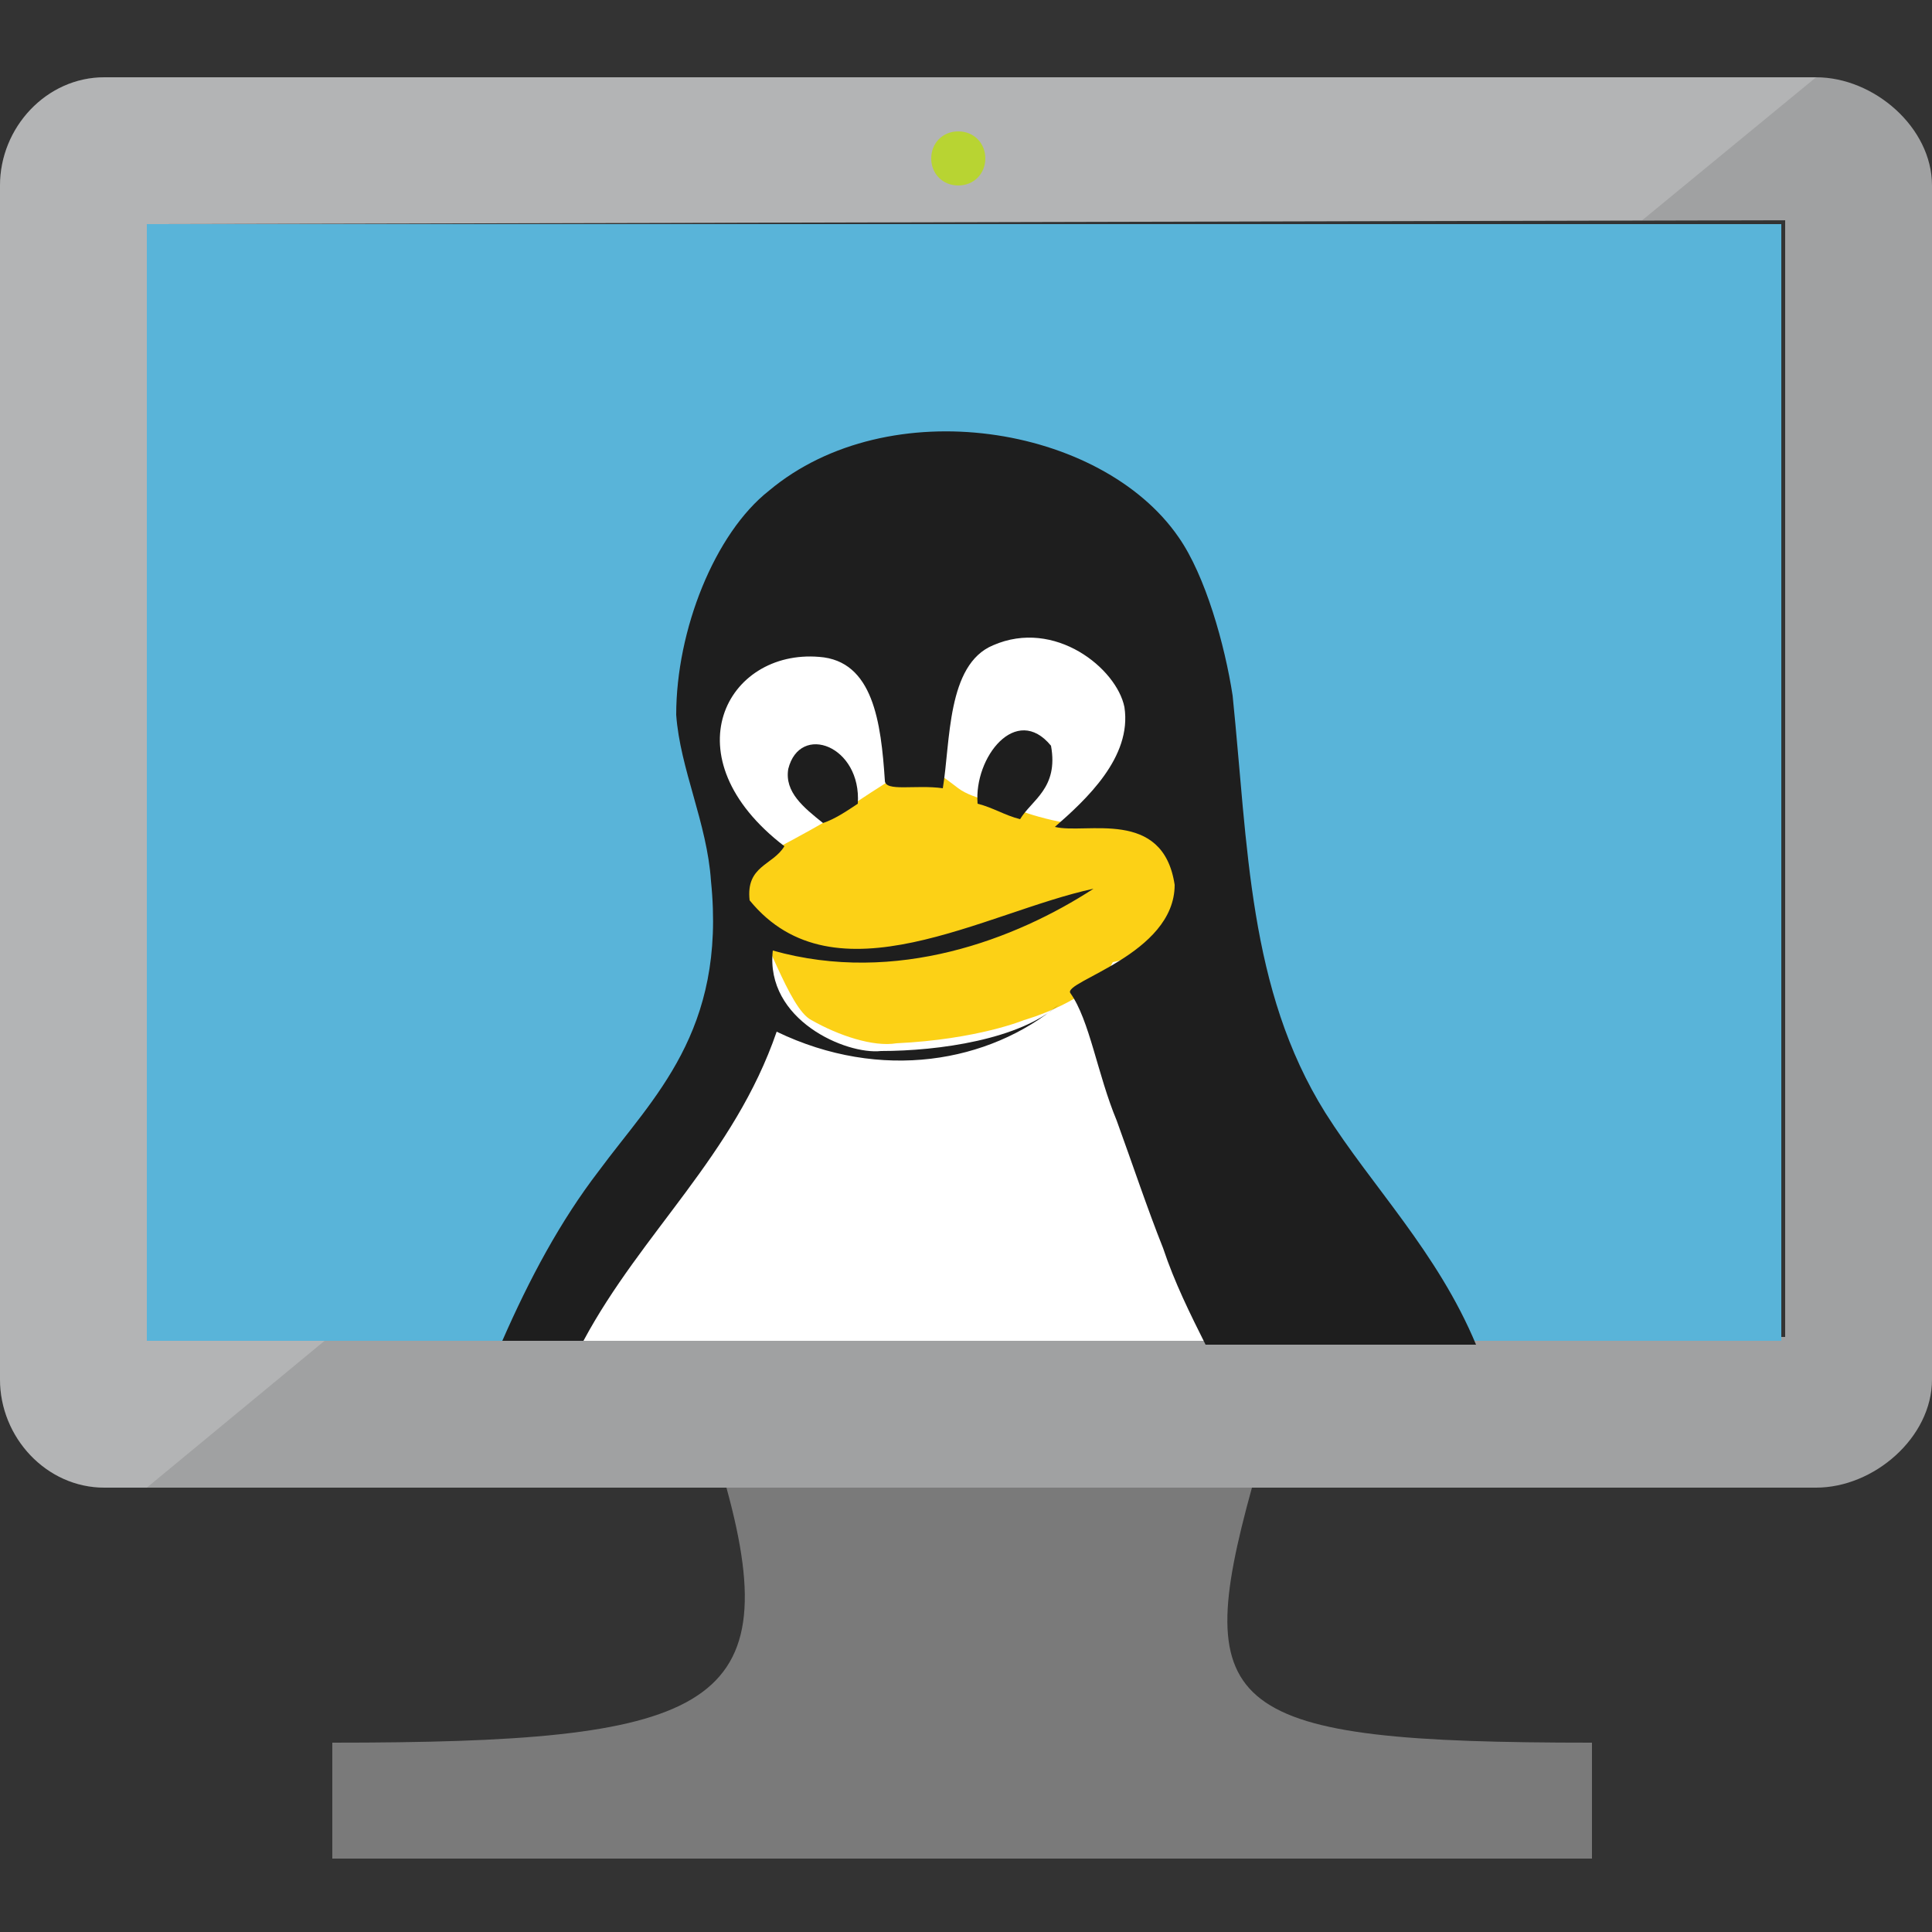 <?xml version="1.0" encoding="utf-8"?>
<!-- Generator: Adobe Illustrator 17.1.0, SVG Export Plug-In . SVG Version: 6.00 Build 0)  -->
<!DOCTYPE svg PUBLIC "-//W3C//DTD SVG 1.1//EN" "http://www.w3.org/Graphics/SVG/1.1/DTD/svg11.dtd">
<svg version="1.1" id="Layer_1" xmlns="http://www.w3.org/2000/svg" xmlns:xlink="http://www.w3.org/1999/xlink" x="0px" y="0px"
	 height="50px" width="50px" viewBox="0 0 50 50" enable-background="new 0 0 50 50" xml:space="preserve">
<rect x="0" y="0" width="50" height="50" fill="#333333" stroke="none"/>
<g>
	<path fill="#7A7A7A" d="M32.4,38.5h-1.2H19.4h-0.6c1.6,5.8-0.6,6.6-10.2,6.6v3h12.2h8.9h11.5v-3C31.7,45.1,30.8,44.3,32.4,38.5"/>
	<path fill="#A0A1A2" d="M47,2H2.7C1.2,2,0,3.3,0,4.8v30.9c0,1.5,1.2,2.8,2.7,2.8H47c1.5,0,3-1.3,3-2.8V4.8C50,3.3,48.5,2,47,2
		 M46.2,5.8v28.8H3.8V5.8l42.4-0.1L46.2,5.8z"/>
	<polygon fill="#59B4D9" points="46.1,5.8 46.1,34.7 3.8,34.7 3.8,5.8 46.2,5.8 	"/>
	<path opacity="0.2" fill="#FFFFFF" d="M3.8,34.7L3.8,34.7L3.8,5.8l38.7-0.1L47,2c0,0,0,0,0,0H2.7C1.2,2,0,3.3,0,4.8v30.9
		c0,1.5,1.2,2.8,2.7,2.8h1.1l4.6-3.8H3.8z"/>
	<polygon fill="#59B4D9" points="3.8,34.7 3.8,34.7 3.8,5.8 42.5,5.8 42.5,5.8 3.8,5.8 	"/>
	<path fill="#B8D432" d="M25.5,4.1c0,0.4-0.3,0.7-0.7,0.7c-0.4,0-0.7-0.3-0.7-0.7c0-0.4,0.3-0.7,0.7-0.7C25.2,3.4,25.5,3.7,25.5,4.1
		"/>
</g>
<g>
	<polygon fill-rule="evenodd" clip-rule="evenodd" fill="#FFFFFF" points="14.2,34.7 15,32.7 18,27.8 19.7,25.1 18.8,21.2 
		18.2,18.4 19.6,15.5 26.3,13.8 28.5,15.4 30.3,18.7 29.3,25.6 32.6,34.1 32.9,34.7 	"/>
	<g>
		<path fill-rule="evenodd" clip-rule="evenodd" fill="#FCD116" d="M28.8,24.9c0,0,2.7-0.5,2.4-2.8c-0.3-2-2.5-0.6-3.6-0.8
			c-1.1-0.2-1.6-0.5-1.6-0.5s-0.8-0.1-1.2-0.4c-0.4-0.3-0.5-0.4-0.7-0.4c-0.2,0-0.7,0.1-0.9,0.1c-0.2,0.1-1.1,0.7-1.4,0.9
			c-0.3,0.2-1.4,0.8-1.6,0.9c-0.1,0.1-1.4,1.1-0.9,1.6c0.5,0.5,1.1,2.6,1.7,2.9c0.7,0.4,1.6,0.7,2.2,0.6c2.1-0.1,3.3-0.6,3.3-0.6
			S28.3,25.9,28.8,24.9z"/>
		<g>
			<path fill-rule="evenodd" clip-rule="evenodd" fill="#1E1E1E" d="M13,34.7c0.7-1.6,1.5-3.1,2.5-4.4c1.4-1.9,3.3-3.6,2.9-7.5
				c-0.1-1.5-0.8-2.9-0.9-4.3c0-2.2,1-4.7,2.4-5.8c3.1-2.6,8.6-1.7,10.6,1.2c0.7,1,1.2,2.8,1.4,4.1c0.4,3.9,0.4,7.6,2.4,10.8
				c1.2,1.9,2.9,3.6,3.9,6l-7,0c-0.4-0.8-0.8-1.6-1.1-2.5c-0.4-1-0.8-2.2-1.2-3.3c-0.5-1.2-0.7-2.6-1.2-3.3c-0.2-0.3,2.7-1,2.7-2.8
				c-0.3-2-2.3-1.3-3.1-1.5c0.8-0.7,2-1.8,1.8-3.1c-0.2-1-1.8-2.3-3.4-1.6c-1.2,0.5-1.1,2.5-1.3,3.7c-0.7-0.1-1.5,0.1-1.5-0.2
				c-0.1-1.5-0.3-3.1-1.7-3.2c-2.4-0.2-3.9,2.6-0.9,4.9c-0.3,0.5-1,0.5-0.9,1.4c2.2,2.7,6.1,0.3,8.9-0.3c-2,1.3-5.1,2.5-8.3,1.6
				c-0.2,1.8,1.9,2.7,2.8,2.6c1.5,0,3.6-0.3,4.6-1.2c-1.8,1.5-4.6,2-7.3,0.7c-1.1,3.2-3.5,5.2-5,8L13,34.7z"/>
			<path fill-rule="evenodd" clip-rule="evenodd" fill="#1E1E1E" d="M27.2,19.3c0.2,1.1-0.5,1.4-0.8,1.9c-0.4-0.1-0.7-0.3-1.1-0.4
				C25.2,19.6,26.3,18.2,27.2,19.3z"/>
			<path fill-rule="evenodd" clip-rule="evenodd" fill="#1E1E1E" d="M22.2,20.8c-0.3,0.2-0.6,0.4-0.9,0.5c-0.5-0.4-1-0.8-0.9-1.4
				C20.7,18.7,22.3,19.3,22.2,20.8z"/>
		</g>
	</g>
</g>
</svg>
